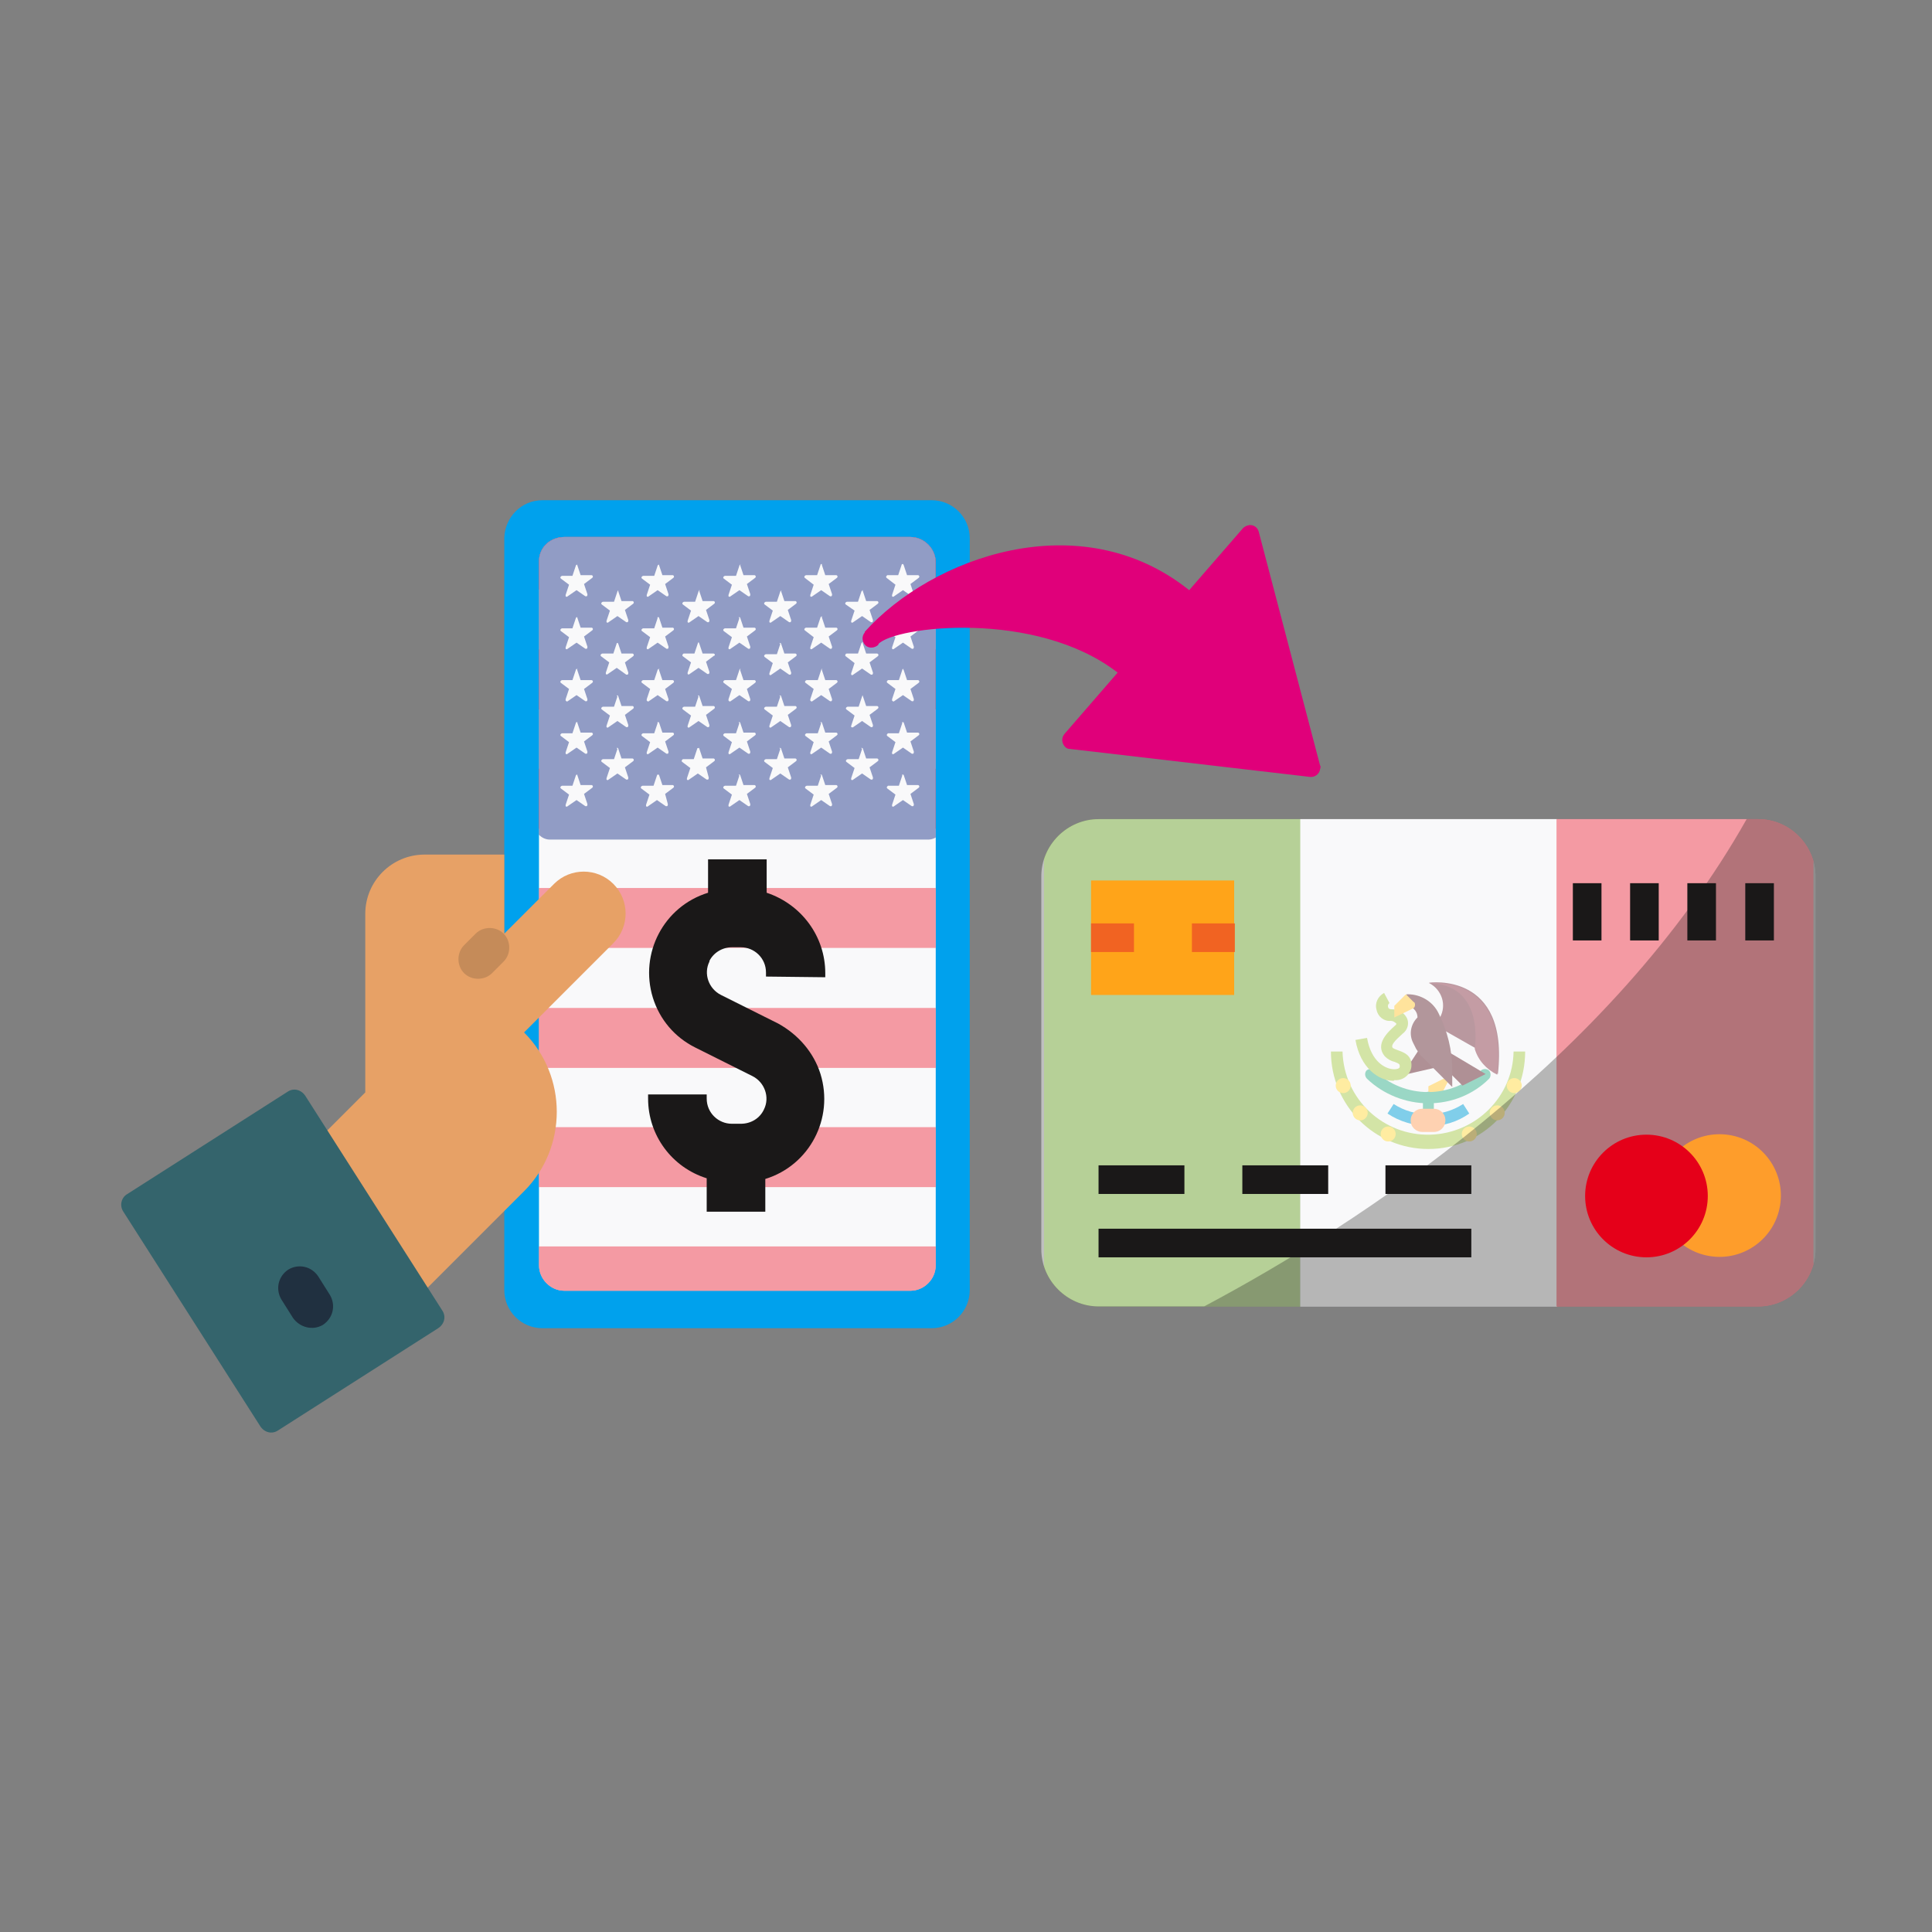 <?xml version="1.0" encoding="utf-8"?>
<!-- Generator: Adobe Illustrator 26.0.1, SVG Export Plug-In . SVG Version: 6.00 Build 0)  -->
<svg version="1.1" id="a5c78296-f179-4658-82df-2a9a248fddbb"
	 xmlns="http://www.w3.org/2000/svg" xmlns:xlink="http://www.w3.org/1999/xlink" x="0px" y="0px" viewBox="0 0 283.5 283.5"
	 style="enable-background:new 0 0 283.5 283.5;" xml:space="preserve">
<rect x="0" y="0" width="283.5" height="283.5" fill="#808080" stroke="none"/>
<style type="text/css">
	.st0{clip-path:url(#SVGID_00000111870129959217011590000011328586186431516572_);}
	.st1{fill:#6DA12F;}
	.st2{fill:#F2F3F4;}
	.st3{fill:#E93546;}
	.st4{fill:#FFC739;}
	.st5{fill:#35AE8A;}
	.st6{fill:#009CD5;}
	.st7{fill:#5F202A;}
	.st8{fill:#A7C84D;}
	.st9{fill:#73303F;}
	.st10{fill:#642C36;}
	.st11{fill:#FFD942;}
	.st12{fill:#FCA263;}
	.st13{fill:#883949;}
	.st14{opacity:0.5;fill:#FFFFFF;enable-background:new    ;}
	.st15{opacity:0.3;fill:#1A1818;enable-background:new    ;}
	.st16{fill:#FFA419;}
	.st17{fill:#F16322;}
	.st18{fill:#FE9D2B;}
	.st19{fill:#E50019;}
	.st20{fill:#1A1818;}
	.st21{fill:#00A1ED;}
	.st22{clip-path:url(#SVGID_00000033326903299912456150000005558186551933843096_);}
	.st23{fill:#22388B;}
	.st24{fill:#E7A166;}
	.st25{fill:#C58B59;}
	.st26{fill:#34646C;}
	.st27{fill:#203040;}
	.st28{fill:#E0007A;}
</style>
<g>
	<g id="eb06238e-7927-4bc5-89ea-2a993a757ede">
		<g id="f5e63497-a80d-48b5-b1fb-3d355119c08a">
			<g id="b227b798-877a-44da-8740-343734718cad">
				<g>
					<defs>
						<path id="SVGID_1_" d="M161.2,120.2H258c4.6,0,8.4,3.8,8.4,8.4c0,0,0,0,0,0v54.7c0,4.6-3.8,8.4-8.4,8.4c0,0,0,0,0,0h-96.8
							c-4.6,0-8.4-3.8-8.4-8.4v-54.7C152.8,124,156.6,120.2,161.2,120.2z"/>
					</defs>
					<clipPath id="SVGID_00000146457520784540913970000015728594655678024353_">
						<use xlink:href="#SVGID_1_"  style="overflow:visible;"/>
					</clipPath>
					<g style="clip-path:url(#SVGID_00000146457520784540913970000015728594655678024353_);">
						<g id="f09f78a4-4afb-4a72-9932-1105e3315be2">
							<g id="e7fff544-54fc-4849-886b-8b8bba6535a5">
								<path id="a2ed980a-404e-4c1e-8da0-2700497362f9" class="st1" d="M190.8,193h-35.7c-1.1,0-1.9-0.9-1.9-2l0,0v-70.1
									c0-1.1,0.8-2,1.9-2c0,0,0,0,0.1,0h35.7L190.8,193z"/>
								<rect id="f2e24654-4608-448a-a983-53114f12733f" x="190.8" y="118.9" class="st2" width="37.7" height="74"/>
								<path id="a714183e-547c-40d7-8a39-380cd8cf61a7" class="st3" d="M264.1,193h-35.7v-74h35.7c1.1,0,2,0.9,2,2v70
									C266.1,192.1,265.3,193,264.1,193z"/>
								<g id="ee924a50-2108-4e76-af58-5c2099e886dd">
									<path id="accecc41-406b-448f-9a53-5ed51fffc58e" class="st4" d="M213,157.7l-3.4,1.7v1.6h1.7L213,157.7z"/>
									<g id="b15d5e6e-665f-43bc-a8ce-69b0bed2fd49">
										<path id="af68ea48-7c51-4ab3-b8e9-1bcbeff3bc20" class="st5" d="M209.6,165.2c-0.5,0-0.8-0.4-0.8-0.8v-3.4
											c0-0.5,0.4-0.8,0.8-0.8c0.5,0,0.8,0.4,0.8,0.8v3.4C210.5,164.9,210.1,165.2,209.6,165.2
											C209.6,165.3,209.6,165.3,209.6,165.2z"/>
										<path id="f4bad4d1-84c0-47e9-b48f-ce20aa9c1bd6" class="st5" d="M209.6,161.9c-3.3,0-6.6-1.3-9-3.6
											c-0.3-0.3-0.4-0.8-0.1-1.2l0,0c0.3-0.3,0.9-0.3,1.2,0c0,0,0,0,0,0c4.4,4.2,11.3,4.2,15.6,0c0.3-0.3,0.9-0.3,1.2,0
											c0,0,0,0,0,0l0,0c0.3,0.3,0.3,0.9,0,1.2l0,0C216.2,160.6,213,161.9,209.6,161.9z"/>
									</g>
									<path id="f954e73d-087f-4f69-8276-0713f6372f2a" class="st6" d="M209.6,165.2c-2.1,0-4.2-0.6-6-1.8l0.9-1.4
										c3.1,2,7.1,2,10.2,0l0.9,1.4C213.9,164.6,211.8,165.3,209.6,165.2z"/>
									<path id="be1df2e2-54e1-4abf-b52d-2e3e4dee4903" class="st7" d="M208.3,153.9l-1.9,2.9l-0.3,0.9l4.8-1.1L208.3,153.9z"/>
									<path id="e85e755a-fcbc-4407-bc10-31aca7d91f83" class="st8" d="M204.5,158.6c-2.2,0-4.9-1.9-5.6-6l1.7-0.3
										c0.6,3.5,2.7,4.6,4,4.6c0.4,0,0.8-0.1,0.8-0.4s0-0.4-0.8-0.7c-0.5-0.1-1-0.4-1.4-0.8c-1.5-1.8,0.5-3.6,1.5-4.5
										c0.2-0.1,0.2-0.3,0.2-0.3c-0.2-0.2-0.5-0.4-0.8-0.4c-1,0.1-1.9-0.6-2.1-1.6c-0.3-1,0.2-2,1.1-2.5l0.8,1.5
										c-0.2,0.1-0.3,0.4-0.2,0.6c0,0.1,0.1,0.3,0.5,0.3c1,0,1.9,0.5,2.3,1.4c0.3,0.8,0,1.7-0.7,2.2c-1.1,1-1.8,1.7-1.4,2.1
										c0.2,0.1,0.4,0.2,0.7,0.3c0.8,0.3,2.2,0.7,2,2.5c-0.2,1.2-1.3,2-2.5,1.9L204.5,158.6z"/>
									<path id="b712c53a-ff1f-4af4-8801-bdb81bb9045d" class="st9" d="M211.3,149.3c1-1.8,0.3-4-1.5-5c0,0,0,0,0,0l-0.1-0.1
										c0,0,11.8-1.7,10.1,13.4l0,0c-1.3-1-2.5-2.3-3.3-3.8l-5.1-2.9L211.3,149.3L211.3,149.3z"/>
									<path id="af4ecaf9-4f83-4da9-88fd-f5a2c570eab9" class="st7" d="M209.6,152.6l8.4,5l-3.4,1.7l-5-5L209.6,152.6z"/>
									<path id="bcaf388a-508a-41cf-b331-263d88b3b55f" class="st10" d="M206.3,147.6L206.3,147.6c0.9,0,1.7,0.7,1.7,1.7l0,0
										c-1,1-1.3,2.5-0.6,3.8l0.4,0.8c0.2,0.3,0.4,0.6,0.6,0.9l4.7,4.7V157c0-2.9-0.7-5.7-2-8.3l0,0c-0.8-1.7-2.6-2.8-4.5-2.8
										h-0.2L206.3,147.6L206.3,147.6L206.3,147.6z"/>
									<path id="b764e24c-c20d-4859-aa73-94cc9783d8a2" class="st4" d="M206.3,145.9l-1.7,1.7v1.7l2.7-1.3
										c0.3-0.1,0.4-0.5,0.3-0.8c0,0,0,0,0,0c0-0.1-0.1-0.1-0.2-0.2L206.3,145.9z"/>
									<path id="b0da011b-52bf-492c-9601-df5c9561be98" class="st8" d="M209.6,168.6c-7.9,0-14.3-6.4-14.3-14.3h1.7
										c0.2,7,6,12.4,12.9,12.2c6.7-0.2,12.1-5.6,12.2-12.2h1.7C223.8,162.2,217.5,168.6,209.6,168.6z"/>
									<g id="efa90619-c4ed-4523-a737-8ac9f5c26cdb">
										<circle id="a21fd3da-aff3-439d-87d3-2b697298c2be" class="st11" cx="197.1" cy="159.3" r="1.1"/>
										<circle id="fbdc3cd7-2862-498c-b524-0acef6eb4cf8" class="st11" cx="199.6" cy="163.3" r="1.1"/>
										<circle id="e6b68ec0-bd33-4028-8255-4cc6c0c75642" class="st11" cx="203.7" cy="166.4" r="1.1"/>
										<circle id="e8dc1cf5-4da7-4643-b5e2-69f3cd41959f" class="st11" cx="222.2" cy="159.3" r="1.1"/>
										<circle id="a580861f-f255-44cf-880d-80aec13fbe72" class="st11" cx="219.7" cy="163.3" r="1.1"/>
										<circle id="e9fa89e2-f950-481b-8f57-df5760e06dce" class="st11" cx="215.6" cy="166.4" r="1.1"/>
									</g>
									<path id="e306a8a9-16cc-4b8e-94fb-492eb70d81ba" class="st12" d="M210.4,166.1h-1.7c-0.9,0-1.7-0.7-1.7-1.7l0,0
										c0-0.9,0.7-1.7,1.7-1.7h1.7c0.9,0,1.7,0.7,1.7,1.7l0,0C212.1,165.3,211.4,166.1,210.4,166.1z"/>
									<path id="be925364-9823-401a-843a-a2d44dc10e25" class="st13" d="M216.4,153.9c0.5,1.7,1.7,3,3.3,3.8l0,0
										c1.7-15.1-10.1-13.4-10.1-13.4C218,144.3,216.4,153.9,216.4,153.9z"/>
								</g>
							</g>
							<path id="b1e1889c-7652-423e-867f-cc9d58584641" class="st14" d="M163.2,118h92.1c7.1,0,12.9,5.8,12.9,12.9v51.4
								c0,7.1-5.8,12.9-12.9,12.9h-92.1c-7.1,0-12.9-5.8-12.9-12.9v-51.4C150.3,123.8,156.1,118,163.2,118z"/>
						</g>
					</g>
				</g>
			</g>
			<path id="bc69878a-578e-40e6-b64a-b76c096ac9de" class="st15" d="M258,120.2h-1.7c-19.9,35.3-57,59.5-79.6,71.5H258
				c4.6,0,8.4-3.8,8.4-8.4l0,0v-54.7C266.4,124,262.6,120.2,258,120.2z"/>
			<rect id="e5883465-62a8-4d0d-9673-a3ed110d952a" x="160.1" y="129.2" class="st16" width="21" height="16.8"/>
			<g id="f21b8fec-a3bb-45ca-a557-2c2c7bad186d">
				<rect id="a071bb87-a620-4f04-aa3c-ff93da345213" x="160.1" y="135.5" class="st17" width="6.3" height="4.2"/>
				<rect id="f9325f10-61c7-439a-a71e-5ec2eff1a205" x="174.9" y="135.5" class="st17" width="6.3" height="4.2"/>
			</g>
			
				<ellipse id="e0f23a6d-6c70-4b02-bd41-9fbfb52ef467" transform="matrix(0.16 -0.987 0.987 0.16 38.722 396.473)" class="st18" cx="252.4" cy="175.5" rx="9" ry="9"/>
			<circle id="e1f9f806-22d6-4627-80e1-4cf8774d9e42" class="st19" cx="241.6" cy="175.5" r="9"/>
			<g id="fc3a1e94-2b7d-42ae-b797-e4d180780322">
				<rect id="a897b07d-bdad-4c72-8d7c-c1e44d59607f" x="161.2" y="171" class="st20" width="12.6" height="4.2"/>
				<rect id="ee00ddad-1740-4ab9-b35d-eb4a9e23a2b2" x="182.3" y="171" class="st20" width="12.6" height="4.2"/>
				<rect id="a32bea27-1b4e-4260-ab77-2d40b95e8bca" x="203.3" y="171" class="st20" width="12.6" height="4.2"/>
				<rect id="fdfead7a-f6b2-4480-8f58-c23993d5cf5b" x="161.2" y="180.3" class="st20" width="54.7" height="4.2"/>
				<rect id="eebc528a-3c98-4e95-8724-7f21cbd23beb" x="230.8" y="129.6" class="st20" width="4.2" height="8.4"/>
				<rect id="b8329f0b-07c2-4299-b3a9-edd836b13afb" x="239.2" y="129.6" class="st20" width="4.2" height="8.4"/>
				<rect id="f1d1d2fe-8ab7-4aa2-9907-69bec9488c20" x="247.6" y="129.6" class="st20" width="4.2" height="8.4"/>
				<rect id="bafbc51c-c321-4882-ae42-999eb019d489" x="256.1" y="129.6" class="st20" width="4.2" height="8.4"/>
			</g>
		</g>
	</g>
	<path id="aa0019ae-1497-4f87-a32a-9314fe87969b" class="st21" d="M79.6,73.4h57.1c3.1,0,5.6,2.5,5.6,5.6v110.3
		c0,3.1-2.5,5.6-5.6,5.6H79.6c-3.1,0-5.6-2.5-5.6-5.6V78.9C74.1,75.9,76.5,73.4,79.6,73.4z"/>
	<g id="a7bc40d8-a4ac-4576-82c3-b70fcc83bf1a">
		<g>
			<defs>
				<path id="SVGID_00000178181769761207770550000016984469993675450812_" d="M82.8,78.8h50.8c2,0,3.7,1.7,3.7,3.7v103.2
					c0,2-1.7,3.7-3.7,3.7H82.8c-2,0-3.7-1.7-3.7-3.7V82.5C79,80.4,80.7,78.8,82.8,78.8z"/>
			</defs>
			<clipPath id="SVGID_00000134244761583080934420000017933828853441313209_">
				<use xlink:href="#SVGID_00000178181769761207770550000016984469993675450812_"  style="overflow:visible;"/>
			</clipPath>
			<g style="clip-path:url(#SVGID_00000134244761583080934420000017933828853441313209_);">
				<g id="a0046958-80ac-475f-bcbf-611850a3c169">
					<g id="ad8df7df-3c8f-4cf8-9015-be752f882fa5">
						<path id="eceac130-bfca-42aa-9c8f-202a1aecfc37" class="st2" d="M249.3,191.7H81.5c-1.7,0-3-1.3-3-3l0,0V80.8c0-1.7,1.3-3,3-3
							h167.8c1.7,0,3,1.3,3,3l0,0v107.9C252.3,190.3,251,191.7,249.3,191.7L249.3,191.7z"/>
						<g id="f78110b9-519a-4cb6-902b-1ee08ab5b9d2">
							<path id="bbe4c08b-777c-47b2-8ac4-578025a40c66" class="st3" d="M252.3,86.5H78.5v-5.8c0-1.7,1.3-3,3-3h167.8
								c1.7,0,3,1.3,3,3l0,0L252.3,86.5L252.3,86.5z"/>
							<rect id="fca15ae9-6c56-458f-bebf-62eb1cd98a21" x="78.5" y="112.8" class="st3" width="173.8" height="8.8"/>
							<rect id="b10cff09-b3c9-4965-9d02-db83a0e60cc8" x="78.5" y="95.3" class="st3" width="173.8" height="8.8"/>
							<path id="eaa18150-7556-4178-989b-26e8d336b3c0" class="st3" d="M252.3,139.1H81.5c-1.7,0-3-1.3-3-3l0,0v-5.8h173.8V139.1z"
								/>
							<rect id="a9b49ce9-3ab0-4ad8-a521-97f00caac8b1" x="78.5" y="165.4" class="st3" width="173.8" height="8.8"/>
							<path id="a83e9e9d-06dc-4349-a300-3bff75086300" class="st3" d="M249.3,191.7H81.5c-1.7,0-3-1.3-3-3l0,0v-5.8h173.8v5.8
								C252.3,190.3,251,191.7,249.3,191.7z"/>
							<rect id="fc9523b7-1dca-4d46-b18e-44bbee239ece" x="78.5" y="147.9" class="st3" width="173.8" height="8.8"/>
						</g>
						<g id="a7c73c28-2665-4768-b4c4-400f945dc4c4">
							<path id="f851b296-8a71-49fe-9f2f-6ea5b3ebc988" class="st23" d="M136.2,77.8H80.7c-1.2,0-2.2,1-2.2,2.2l0,0l0,0v41
								c0,1.2,1,2.2,2.2,2.2c0,0,0,0,0,0h55.5c1.2,0,2.2-1,2.2-2.2l0,0V80C138.4,78.8,137.4,77.8,136.2,77.8z"/>
							<g id="e14b2527-4640-4c8c-940f-f9d4f2ce62e7">
								<path id="a548b9be-1beb-4555-9551-ae63dff07e29" class="st2" d="M84.7,82.9l0.5,1.5h1.6c0.1,0,0.2,0.1,0.2,0.2
									c0,0.1,0,0.1-0.1,0.2l-1.2,0.9l0.5,1.5c0,0.1,0,0.2-0.1,0.3c-0.1,0-0.1,0-0.2,0l-1.3-0.9l-1.3,0.9c-0.1,0.1-0.2,0.1-0.3,0
									c0,0,0,0,0,0c0-0.1,0-0.1,0-0.2l0.5-1.5l-1.2-0.9c-0.1-0.1-0.1-0.2,0-0.3c0,0,0.1-0.1,0.2-0.1h1.5l0.5-1.5
									c0-0.1,0.2-0.2,0.3-0.1C84.6,82.8,84.7,82.8,84.7,82.9z"/>
								<path id="e1ddde97-cb6f-48f2-8dfc-516380a7346f" class="st2" d="M84.7,90.6l0.5,1.5h1.6c0.1,0,0.2,0.1,0.2,0.2
									c0,0.1,0,0.1-0.1,0.2l-1.2,0.9l0.5,1.5c0,0.1,0,0.2-0.1,0.3c-0.1,0-0.1,0-0.2,0l-1.3-0.9l-1.3,0.9c-0.1,0.1-0.2,0.1-0.3,0
									c0-0.1,0-0.1,0-0.2l0.5-1.5l-1.2-0.9c-0.1-0.1-0.1-0.2,0-0.3c0,0,0.1-0.1,0.2-0.1h1.5l0.5-1.5c0-0.1,0.2-0.2,0.3-0.1
									C84.6,90.5,84.7,90.5,84.7,90.6z"/>
								<path id="f202ff84-2c65-4ae1-869a-504f284064b0" class="st2" d="M84.7,98.3l0.5,1.5h1.6c0.1,0,0.2,0.1,0.2,0.2c0,0,0,0,0,0
									c0,0.1,0,0.1-0.1,0.2l-1.2,0.9l0.5,1.5c0,0.1,0,0.2-0.1,0.3c-0.1,0-0.1,0-0.2,0l-1.3-0.9l-1.3,0.9c-0.1,0.1-0.2,0-0.3-0.1
									c0-0.1,0-0.1,0-0.2l0.5-1.5l-1.2-0.9c-0.1-0.1-0.1-0.2,0-0.3c0,0,0.1-0.1,0.2-0.1h1.5l0.5-1.5c0-0.1,0.1-0.2,0.3-0.1
									c0,0,0,0,0,0C84.6,98.2,84.7,98.2,84.7,98.3z"/>
								<path id="ac4c2fe3-3eec-4615-8182-d4ba52c3c1e2" class="st2" d="M84.7,106l0.5,1.5h1.6c0.1,0,0.2,0.1,0.2,0.2c0,0,0,0,0,0
									c0,0.1,0,0.1-0.1,0.2l-1.2,0.9l0.5,1.5c0,0.1,0,0.2-0.1,0.3c-0.1,0-0.1,0-0.2,0l-1.3-0.9l-1.3,0.9c-0.1,0.1-0.2,0.1-0.3,0
									c0-0.1,0-0.1,0-0.2l0.5-1.5l-1.2-0.9c-0.1-0.1-0.1-0.2,0-0.3c0,0,0.1-0.1,0.2-0.1h1.5l0.5-1.5c0-0.1,0.1-0.2,0.3-0.1
									c0,0,0,0,0,0C84.6,106,84.7,106,84.7,106z"/>
								<path id="b9a5c0f2-9358-4a8f-a763-74317487e44d" class="st2" d="M84.7,113.7l0.5,1.5h1.6c0.1,0,0.2,0.1,0.2,0.2
									c0,0.1,0,0.1-0.1,0.2l-1.2,0.9l0.5,1.5c0,0.1,0,0.2-0.1,0.3c-0.1,0-0.1,0-0.2,0l-1.3-0.9l-1.3,0.9c-0.1,0.1-0.2,0.1-0.3,0
									c0,0,0,0,0,0c0-0.1,0-0.1,0-0.2l0.5-1.5l-1.2-0.9c-0.1-0.1-0.1-0.2,0-0.3c0,0,0.1-0.1,0.2-0.1h1.5l0.5-1.5
									c0-0.1,0.2-0.2,0.3-0.1C84.6,113.6,84.7,113.7,84.7,113.7z"/>
								<path id="b5dce4ae-f14c-46fd-a961-b10699a1fa06" class="st2" d="M90.7,86.7l0.5,1.5h1.6c0.1,0,0.2,0.1,0.2,0.2
									c0,0.1,0,0.1-0.1,0.2l-1.2,0.9l0.5,1.5c0,0.1,0,0.2-0.1,0.3c-0.1,0-0.1,0-0.2,0l-1.3-0.9l-1.3,0.9c-0.1,0.1-0.2,0.1-0.3,0
									c0,0,0,0,0,0c0-0.1,0-0.1,0-0.2l0.5-1.5l-1.2-0.9c-0.1-0.1-0.1-0.2,0-0.3c0,0,0.1-0.1,0.2-0.1h1.6l0.5-1.5
									c0-0.1,0.1-0.2,0.3-0.1C90.6,86.6,90.7,86.6,90.7,86.7z"/>
								<path id="b05ddbc2-79f8-4e51-9c51-59ae832b0c8d" class="st2" d="M90.7,94.4l0.5,1.5h1.6c0.1,0,0.2,0.1,0.2,0.2
									c0,0.1,0,0.1-0.1,0.2l-1.2,0.9l0.5,1.5c0,0.1,0,0.2-0.1,0.3c-0.1,0-0.1,0-0.2,0L90.5,98l-1.3,0.9c-0.1,0.1-0.2,0.1-0.3,0
									c0-0.1,0-0.1,0-0.2l0.5-1.5l-1.2-0.9c-0.1-0.1-0.1-0.2,0-0.3c0,0,0.1-0.1,0.2-0.1h1.6l0.5-1.5
									C90.4,94.4,90.5,94.3,90.7,94.4C90.6,94.3,90.6,94.3,90.7,94.4C90.6,94.3,90.7,94.3,90.7,94.4z"/>
								<path id="eef785e0-db47-4db9-9504-aca4498e2926" class="st2" d="M90.7,102.1l0.5,1.5h1.6c0.1,0,0.2,0.1,0.2,0.2c0,0,0,0,0,0
									c0,0.1,0,0.1-0.1,0.2l-1.2,0.9l0.5,1.5c0,0.1,0,0.2-0.1,0.3c-0.1,0-0.1,0-0.2,0l-1.3-0.9l-1.3,0.9c-0.1,0.1-0.2,0.1-0.3,0
									c0-0.1,0-0.1,0-0.2l0.5-1.5l-1.2-0.9c-0.1-0.1-0.1-0.2,0-0.3c0,0,0.1-0.1,0.2-0.1h1.6l0.5-1.5C90.4,102,90.5,102,90.7,102.1
									C90.6,102,90.6,102,90.7,102.1C90.6,102,90.7,102,90.7,102.1z"/>
								<path id="b172c7ff-96b0-4f40-bdeb-e779ead7e86b" class="st2" d="M90.7,109.8l0.5,1.5h1.6c0.1,0,0.2,0.1,0.2,0.2c0,0,0,0,0,0
									c0,0.1,0,0.1-0.1,0.2l-1.2,0.9l0.5,1.5c0,0.1,0,0.2-0.1,0.3c0,0,0,0,0,0c-0.1,0-0.1,0-0.2,0l-1.3-0.9l-1.3,0.9
									c-0.1,0.1-0.2,0.1-0.3,0c0,0,0,0,0,0c0-0.1,0-0.1,0-0.2l0.5-1.5l-1.2-0.9c-0.1-0.1-0.1-0.2,0-0.3c0,0,0.1-0.1,0.2-0.1h1.6
									l0.5-1.5C90.4,109.7,90.5,109.7,90.7,109.8C90.6,109.7,90.7,109.7,90.7,109.8z"/>
								<path id="ab05fd99-bd60-4f9a-94cf-f74637b04141" class="st2" d="M96.7,82.9l0.5,1.5h1.5c0.1,0,0.2,0.1,0.2,0.2c0,0,0,0,0,0
									c0,0.1,0,0.1-0.1,0.2l-1.2,0.9l0.5,1.5c0,0.1,0,0.2-0.1,0.3c-0.1,0-0.1,0-0.2,0l-1.3-0.9l-1.3,0.9c-0.1,0.1-0.2,0.1-0.3,0
									c0,0,0,0,0,0c0-0.1,0-0.1,0-0.2l0.5-1.5l-1.2-0.9c-0.1-0.1-0.1-0.2,0-0.3c0,0,0,0,0,0c0,0,0.1-0.1,0.2-0.1h1.6l0.5-1.5
									c0-0.1,0.2-0.2,0.3-0.1C96.6,82.8,96.7,82.8,96.7,82.9L96.7,82.9z"/>
								<path id="b7aceae1-4e26-4819-88de-a99630f58ce4" class="st2" d="M96.7,90.6l0.5,1.5h1.5c0.1,0,0.2,0.1,0.2,0.2c0,0,0,0,0,0
									c0,0.1,0,0.1-0.1,0.2l-1.2,0.9l0.5,1.5c0,0.1,0,0.2-0.1,0.3c-0.1,0-0.1,0-0.2,0l-1.3-0.9l-1.3,0.9c-0.1,0.1-0.2,0.1-0.3,0
									c0-0.1,0-0.1,0-0.2l0.5-1.5l-1.2-0.9c-0.1-0.1-0.1-0.2,0-0.3c0,0,0,0,0,0c0,0,0.1-0.1,0.2-0.1h1.6l0.5-1.5
									C96.4,90.6,96.5,90.5,96.7,90.6C96.6,90.5,96.6,90.6,96.7,90.6z"/>
								<path id="e91a006f-b75a-40ab-b10b-68776e0c3842" class="st2" d="M96.7,98.3l0.5,1.5h1.5c0.1,0,0.2,0.1,0.2,0.2c0,0,0,0,0,0
									c0,0.1,0,0.1-0.1,0.2l-1.2,0.9l0.5,1.5c0,0.1,0,0.2-0.1,0.3c-0.1,0-0.1,0-0.2,0l-1.3-0.9l-1.3,0.9c-0.1,0.1-0.2,0-0.3-0.1
									c0-0.1,0-0.1,0-0.2l0.5-1.5l-1.2-0.9c-0.1-0.1-0.1-0.2,0-0.3c0,0,0,0,0,0c0,0,0.1-0.1,0.2-0.1h1.6l0.5-1.5
									c0-0.1,0.2-0.2,0.3-0.1C96.6,98.2,96.7,98.2,96.7,98.3L96.7,98.3z"/>
								<path id="b9601883-09fe-4da3-8eed-d0b107a38f75" class="st2" d="M96.7,106l0.5,1.5h1.5c0.1,0,0.2,0.1,0.2,0.2c0,0,0,0,0,0
									c0,0.1,0,0.1-0.1,0.2l-1.2,0.9l0.5,1.5c0,0.1,0,0.2-0.1,0.3c-0.1,0-0.1,0-0.2,0l-1.3-0.9l-1.3,0.9c-0.1,0.1-0.2,0.1-0.3,0
									c0-0.1,0-0.1,0-0.2l0.5-1.5l-1.2-0.9c-0.1-0.1-0.1-0.2,0-0.3c0,0,0,0,0,0c0,0,0.1-0.1,0.2-0.1h1.6l0.5-1.5
									C96.4,106,96.5,105.9,96.7,106C96.6,106,96.7,106,96.7,106L96.7,106z"/>
								<path id="a1b67ffe-d832-4738-a456-b9a9d2a03194" class="st2" d="M96.7,113.7l0.5,1.5h1.5c0.1,0,0.2,0.1,0.2,0.2c0,0,0,0,0,0
									c0,0.1,0,0.1-0.1,0.2l-1.2,0.9L98,118c0,0.1,0,0.2-0.1,0.3c-0.1,0-0.1,0-0.2,0l-1.3-0.9l-1.3,0.9c-0.1,0.1-0.2,0.1-0.3,0
									c0,0,0,0,0,0c0-0.1,0-0.1,0-0.2l0.5-1.5l-1.2-0.9c-0.1-0.1-0.1-0.2,0-0.3c0,0,0,0,0,0c0,0,0.1-0.1,0.2-0.1h1.6l0.5-1.5
									C96.4,113.7,96.5,113.6,96.7,113.7C96.6,113.7,96.7,113.7,96.7,113.7L96.7,113.7z"/>
								<path id="feff616f-4294-4656-9313-dd1c1d7a7a2c" class="st2" d="M102.6,86.7l0.5,1.5h1.6c0.1,0,0.2,0.1,0.2,0.2
									c0,0.1,0,0.1-0.1,0.2l-1.2,0.9l0.5,1.5c0,0.1,0,0.2-0.1,0.3c-0.1,0-0.1,0-0.2,0l-1.3-0.9l-1.3,0.9c-0.1,0.1-0.2,0.1-0.3,0
									c0,0,0,0,0,0c0-0.1,0-0.1,0-0.2l0.5-1.5l-1.2-0.9c-0.1-0.1-0.1-0.2,0-0.3c0,0,0.1-0.1,0.2-0.1h1.6l0.5-1.5
									c0-0.1,0.1-0.2,0.2-0.1C102.6,86.5,102.6,86.5,102.6,86.7C102.6,86.6,102.6,86.6,102.6,86.7z"/>
								<path id="b8dd800f-aae4-4463-a147-473b7116442e" class="st2" d="M102.6,94.4l0.5,1.5h1.6c0.1,0,0.2,0.1,0.2,0.2
									c0,0.1,0,0.1-0.1,0.1l-1.2,0.9l0.5,1.5c0,0.1,0,0.2-0.1,0.3c-0.1,0-0.1,0-0.2,0l-1.3-0.9l-1.3,0.9c-0.1,0.1-0.2,0.1-0.3,0
									c0-0.1,0-0.1,0-0.2l0.5-1.5l-1.2-0.9c-0.1-0.1-0.1-0.2,0-0.3c0,0,0.1-0.1,0.1-0.1h1.6l0.5-1.5c0-0.1,0.1-0.2,0.2-0.1
									C102.5,94.3,102.5,94.3,102.6,94.4C102.6,94.3,102.6,94.3,102.6,94.4z"/>
								<path id="ae37579c-9048-4222-bac2-953b851d4d40" class="st2" d="M102.6,102.1l0.5,1.5h1.6c0.1,0,0.2,0.1,0.2,0.2
									c0,0,0,0,0,0c0,0.1,0,0.1-0.1,0.2l-1.2,0.9l0.5,1.5c0,0.1,0,0.2-0.1,0.3c-0.1,0-0.1,0-0.2,0l-1.3-0.9l-1.3,0.9
									c-0.1,0.1-0.2,0.1-0.3,0c0-0.1,0-0.1,0-0.2l0.5-1.5l-1.2-0.9c-0.1-0.1-0.1-0.2,0-0.3c0,0,0.1-0.1,0.2-0.1h1.6l0.5-1.5
									C102.3,102,102.5,102,102.6,102.1C102.6,102,102.6,102,102.6,102.1z"/>
								<path id="a4383fe2-b948-4fd8-a363-b1b925a148c5" class="st2" d="M102.6,109.8l0.5,1.5h1.6c0.1,0,0.2,0.1,0.2,0.2
									c0,0,0,0,0,0c0,0.1,0,0.1-0.1,0.2l-1.2,0.9l0.4,1.5c0,0.1,0,0.2-0.1,0.3c-0.1,0-0.1,0-0.2,0l-1.3-0.9l-1.3,0.9
									c-0.1,0.1-0.2,0.1-0.3,0c0,0,0,0,0,0c0-0.1,0-0.1,0-0.2l0.5-1.5l-1.2-0.9c-0.1-0.1-0.1-0.2,0-0.3c0,0,0.1-0.1,0.1-0.1h1.6
									l0.5-1.5c0-0.1,0.1-0.2,0.2-0.1c0,0,0,0,0,0C102.6,109.7,102.6,109.7,102.6,109.8z"/>
								<path id="a1f8b95e-c62e-4724-a9e5-d70972c3755d" class="st2" d="M108.6,82.9l0.5,1.5h1.6c0.1,0,0.2,0.1,0.2,0.2
									c0,0.1,0,0.1-0.1,0.2l-1.2,0.9l0.5,1.5c0,0.1,0,0.2-0.1,0.3c-0.1,0-0.1,0-0.2,0l-1.3-0.9l-1.3,0.9c-0.1,0.1-0.2,0.1-0.3,0
									c0,0,0,0,0,0c0-0.1,0-0.1,0-0.2l0.5-1.5l-1.2-0.9c-0.1-0.1-0.1-0.2,0-0.3c0,0,0.1-0.1,0.2-0.1h1.6l0.5-1.5
									c0-0.1,0.1-0.2,0.3-0.1C108.6,82.8,108.6,82.8,108.6,82.9z"/>
								<path id="bfc30dc4-b85f-42ae-9d6f-ef4ef143bca4" class="st2" d="M108.6,90.6l0.5,1.5h1.6c0.1,0,0.2,0.1,0.2,0.2
									c0,0.1,0,0.1-0.1,0.2l-1.2,0.9l0.5,1.5c0,0.1,0,0.2-0.1,0.3c-0.1,0-0.1,0-0.2,0l-1.3-0.9l-1.3,0.9c-0.1,0.1-0.2,0.1-0.3,0
									c0-0.1,0-0.1,0-0.2l0.5-1.5l-1.2-0.9c-0.1-0.1-0.1-0.2,0-0.3c0,0,0.1-0.1,0.2-0.1h1.6l0.5-1.5
									C108.3,90.6,108.4,90.5,108.6,90.6C108.5,90.5,108.5,90.5,108.6,90.6C108.6,90.5,108.6,90.6,108.6,90.6z"/>
								<path id="b5e0f17d-1ee1-4f23-8d34-30025fc1454c" class="st2" d="M108.6,98.3l0.5,1.5h1.6c0.1,0,0.2,0.1,0.2,0.2c0,0,0,0,0,0
									c0,0.1,0,0.1-0.1,0.2l-1.2,0.9l0.5,1.5c0,0.1,0,0.2-0.1,0.3c-0.1,0-0.1,0-0.2,0l-1.3-0.9l-1.3,0.9c-0.1,0.1-0.2,0-0.3-0.1
									c0-0.1,0-0.1,0-0.2l0.5-1.5l-1.2-0.9c-0.1-0.1-0.1-0.2,0-0.3c0,0,0.1-0.1,0.2-0.1h1.6l0.5-1.5c0-0.1,0.1-0.2,0.2-0.1
									c0,0,0,0,0,0C108.6,98.2,108.6,98.2,108.6,98.3z"/>
								<path id="b2247cf3-4e36-4239-afc8-ec121052f070" class="st2" d="M108.6,106l0.5,1.5h1.6c0.1,0,0.2,0.1,0.2,0.2c0,0,0,0,0,0
									c0,0.1,0,0.1-0.1,0.2l-1.2,0.9l0.5,1.5c0,0.1,0,0.2-0.1,0.3c-0.1,0-0.1,0-0.2,0l-1.3-0.9l-1.3,0.9c-0.1,0.1-0.2,0.1-0.3,0
									c0-0.1,0-0.1,0-0.2l0.5-1.5l-1.2-0.9c-0.1-0.1-0.1-0.2,0-0.3c0,0,0.1-0.1,0.2-0.1h1.6l0.5-1.5
									C108.3,106,108.4,105.9,108.6,106C108.6,106,108.6,106,108.6,106z"/>
								<path id="e8fb7a56-6cbc-4ada-8067-c722270c3679" class="st2" d="M108.6,113.7l0.5,1.5h1.6c0.1,0,0.2,0.1,0.2,0.2
									c0,0.1,0,0.1-0.1,0.2l-1.2,0.9l0.5,1.5c0,0.1,0,0.2-0.1,0.3c-0.1,0-0.1,0-0.2,0l-1.3-0.9l-1.3,0.9c-0.1,0.1-0.2,0.1-0.3,0
									c0,0,0,0,0,0c0-0.1,0-0.1,0-0.2l0.5-1.5l-1.2-0.9c-0.1-0.1-0.1-0.2,0-0.3c0,0,0.1-0.1,0.2-0.1h1.6l0.5-1.5
									C108.3,113.7,108.4,113.6,108.6,113.7C108.6,113.7,108.6,113.7,108.6,113.7z"/>
								<path id="a8ba6d27-1567-4072-a94c-160ce669a035" class="st2" d="M114.6,86.7l0.5,1.5h1.6c0.1,0,0.2,0.1,0.2,0.2c0,0,0,0,0,0
									c0,0.1,0,0.1-0.1,0.2l-1.2,0.9l0.5,1.5c0,0.1,0,0.2-0.1,0.3c-0.1,0-0.1,0-0.2,0l-1.3-0.9l-1.3,0.9c-0.1,0.1-0.2,0.1-0.3,0
									c0,0,0,0,0,0c0-0.1,0-0.1,0-0.2l0.5-1.5l-1.2-0.9c-0.1-0.1-0.1-0.2,0-0.3c0,0,0.1-0.1,0.2-0.1h1.6l0.5-1.5
									c0-0.1,0.2-0.2,0.3-0.1C114.6,86.6,114.6,86.6,114.6,86.7L114.6,86.7z"/>
								<path id="a90f1734-5ad4-466f-8e07-c85dbf450b78" class="st2" d="M114.6,94.4l0.5,1.5h1.6c0.1,0,0.2,0.1,0.2,0.2
									c0,0.1,0,0.1-0.1,0.2l-1.2,0.9l0.5,1.5c0,0.1,0,0.2-0.1,0.3c-0.1,0-0.1,0-0.2,0l-1.3-0.9l-1.3,0.9c-0.1,0.1-0.2,0.1-0.3,0
									c0-0.1,0-0.1,0-0.2l0.5-1.5l-1.2-0.9c-0.1-0.1-0.1-0.2,0-0.3c0,0,0.1-0.1,0.2-0.1h1.6l0.5-1.5
									C114.3,94.3,114.4,94.3,114.6,94.4C114.5,94.3,114.5,94.3,114.6,94.4C114.6,94.3,114.6,94.3,114.6,94.4z"/>
								<path id="b998deaf-76fd-4d60-9a25-5e231af6b3e0" class="st2" d="M114.6,102.1l0.5,1.5h1.6c0.1,0,0.2,0.1,0.2,0.2
									c0,0,0,0,0,0c0,0.1,0,0.1-0.1,0.2l-1.2,0.9l0.5,1.5c0,0.1,0,0.2-0.1,0.3c-0.1,0-0.1,0-0.2,0l-1.3-0.9l-1.3,0.9
									c-0.1,0.1-0.2,0.1-0.3,0c0-0.1,0-0.1,0-0.2l0.5-1.5l-1.2-0.9c-0.1-0.1-0.1-0.2,0-0.3c0,0,0.1-0.1,0.2-0.1h1.6l0.5-1.5
									C114.3,102,114.4,102,114.6,102.1C114.6,102,114.6,102,114.6,102.1z"/>
								<path id="b8a40c45-3456-4865-aca1-d0c1a8a0c7cb" class="st2" d="M114.6,109.8l0.5,1.5h1.6c0.1,0,0.2,0.1,0.2,0.2
									c0,0,0,0,0,0c0,0.1,0,0.1-0.1,0.2l-1.2,0.9l0.5,1.5c0,0.1,0,0.2-0.1,0.3c-0.1,0-0.1,0-0.2,0l-1.3-0.9l-1.3,0.9
									c-0.1,0.1-0.2,0.1-0.3,0c0,0,0,0,0,0c0-0.1,0-0.1,0-0.2l0.5-1.5l-1.2-0.9c-0.1-0.1-0.1-0.2,0-0.3c0,0,0.1-0.1,0.2-0.1h1.6
									l0.5-1.5C114.3,109.7,114.4,109.7,114.6,109.8C114.6,109.7,114.6,109.8,114.6,109.8L114.6,109.8z"/>
								<path id="a0d0b708-5c4a-4a3b-b2e7-1caa8ad369bd" class="st2" d="M120.6,82.9l0.5,1.5h1.6c0.1,0,0.2,0.1,0.2,0.2c0,0,0,0,0,0
									c0,0.1,0,0.1-0.1,0.2l-1.2,0.9l0.5,1.5c0,0.1,0,0.2-0.1,0.3c0,0,0,0,0,0c-0.1,0-0.1,0-0.2,0l-1.3-0.9l-1.3,0.9
									c-0.1,0.1-0.2,0.1-0.3,0c0,0,0,0,0,0c0-0.1,0-0.1,0-0.2l0.5-1.5l-1.3-1c-0.1-0.1-0.1-0.2,0-0.3c0,0,0,0,0,0
									c0,0,0.1-0.1,0.2-0.1h1.6l0.5-1.5c0-0.1,0.1-0.2,0.3-0.1C120.5,82.8,120.6,82.8,120.6,82.9z"/>
								<path id="f7005cda-faac-4320-bd33-4d63e98824cb" class="st2" d="M120.6,90.6l0.5,1.5h1.6c0.1,0,0.2,0.1,0.2,0.2c0,0,0,0,0,0
									c0,0.1,0,0.1-0.1,0.2l-1.2,0.9l0.5,1.5c0,0.1,0,0.2-0.1,0.3c0,0,0,0,0,0c-0.1,0-0.1,0-0.2,0l-1.3-0.9l-1.3,0.9
									c-0.1,0.1-0.2,0.1-0.3,0c0-0.1,0-0.1,0-0.2l0.5-1.5l-1.3-1c-0.1-0.1-0.1-0.2,0-0.3c0,0,0,0,0,0c0,0,0.1-0.1,0.2-0.1h1.6
									l0.5-1.5c0-0.1,0.2-0.2,0.3-0.1C120.5,90.5,120.6,90.5,120.6,90.6L120.6,90.6z"/>
								<path id="a325edc8-57bc-4a64-8ffb-56892b1f1130" class="st2" d="M120.6,98.3l0.5,1.5h1.6c0.1,0,0.2,0.1,0.2,0.2c0,0,0,0,0,0
									c0,0.1,0,0.1-0.1,0.2l-1.2,0.9l0.5,1.5c0,0.1,0,0.2-0.1,0.3c0,0,0,0,0,0c-0.1,0-0.1,0-0.2,0l-1.3-0.9l-1.3,0.9
									c-0.1,0.1-0.2,0-0.3-0.1c0-0.1,0-0.1,0-0.2l0.5-1.5l-1.2-0.9c-0.1-0.1-0.1-0.2,0-0.3c0,0,0,0,0,0c0,0,0.1-0.1,0.2-0.1h1.6
									l0.5-1.5c0-0.1,0.1-0.2,0.2-0.1c0,0,0,0,0,0C120.5,98.2,120.6,98.2,120.6,98.3z"/>
								<path id="bdf4dc84-8c01-4077-a918-21c8bf49415a" class="st2" d="M120.6,106l0.5,1.5h1.6c0.1,0,0.2,0.1,0.2,0.2c0,0,0,0,0,0
									c0,0.1,0,0.1-0.1,0.2l-1.2,0.9l0.5,1.5c0,0.1,0,0.2-0.1,0.3c0,0,0,0,0,0c-0.1,0-0.1,0-0.2,0l-1.3-0.9l-1.3,0.9
									c-0.1,0.1-0.2,0.1-0.3,0c0-0.1,0-0.1,0-0.2l0.5-1.5l-1.2-0.9c-0.1-0.1-0.1-0.2,0-0.3c0,0,0,0,0,0c0,0,0.1-0.1,0.2-0.1h1.6
									l0.5-1.5C120.3,106,120.4,105.9,120.6,106C120.6,106,120.6,106,120.6,106L120.6,106z"/>
								<path id="e8eb3614-dcdd-4303-ab61-2b76cfcb4715" class="st2" d="M120.6,113.7l0.5,1.5h1.6c0.1,0,0.2,0.1,0.2,0.2
									c0,0.1,0,0.1-0.1,0.2l-1.2,0.9l0.5,1.5c0,0.1,0,0.2-0.1,0.3c0,0,0,0,0,0c-0.1,0-0.1,0-0.2,0l-1.3-0.9l-1.3,0.9
									c-0.1,0.1-0.2,0.1-0.3,0c0,0,0,0,0,0c0-0.1,0-0.1,0-0.2l0.5-1.5l-1.2-0.9c-0.1-0.1-0.1-0.2,0-0.3c0,0,0,0,0,0
									c0,0,0.1-0.1,0.2-0.1h1.6l0.5-1.5C120.3,113.7,120.4,113.6,120.6,113.7C120.5,113.7,120.6,113.7,120.6,113.7z"/>
								<path id="ae1344ae-f9d0-4e61-8a0c-1bd3f8f1cc33" class="st2" d="M126.6,86.7l0.5,1.5h1.6c0.1,0,0.2,0.1,0.2,0.2c0,0,0,0,0,0
									c0,0.1,0,0.1-0.1,0.2l-1.2,0.9l0.5,1.5c0,0.1,0,0.2-0.1,0.3c-0.1,0-0.1,0-0.2,0l-1.3-0.9l-1.3,0.9c-0.1,0.1-0.2,0.1-0.3,0
									c0,0,0,0,0,0c0-0.1,0-0.1,0-0.2l0.5-1.5l-1.3-0.9c-0.1-0.1-0.1-0.2,0-0.3c0,0,0,0,0,0c0,0,0.1-0.1,0.2-0.1h1.6l0.5-1.5
									c0-0.1,0.2-0.2,0.3-0.1C126.5,86.5,126.6,86.6,126.6,86.7L126.6,86.7z"/>
								<path id="b9ba97cd-85f1-4ee8-a4ca-a00a43656465" class="st2" d="M126.6,94.4l0.5,1.5h1.6c0.1,0,0.2,0.1,0.2,0.2
									c0,0.1,0,0.1-0.1,0.2l-1.2,0.9l0.5,1.5c0,0.1,0,0.2-0.1,0.3c-0.1,0-0.1,0-0.2,0l-1.3-0.9l-1.3,0.9c-0.1,0.1-0.2,0.1-0.3,0
									c0-0.1,0-0.1,0-0.2l0.5-1.5l-1.3-1c-0.1-0.1-0.1-0.2,0-0.3c0,0,0,0,0,0c0-0.1,0.1-0.1,0.2-0.1h1.6l0.5-1.5
									c0-0.1,0.2-0.2,0.3-0.1C126.5,94.3,126.6,94.3,126.6,94.4z"/>
								<path id="ba7299b9-9cee-4ce9-9b2d-5e046b9114b6" class="st2" d="M126.6,102.1l0.5,1.5h1.6c0.1,0,0.2,0.1,0.2,0.2
									c0,0,0,0,0,0c0,0.1,0,0.1-0.1,0.2l-1.2,0.9l0.5,1.5c0,0.1,0,0.2-0.1,0.3c-0.1,0-0.1,0-0.2,0l-1.3-0.9l-1.3,0.9
									c-0.1,0.1-0.2,0-0.3,0c0-0.1,0-0.1,0-0.2l0.5-1.5l-1.2-0.9c-0.1-0.1-0.1-0.2,0-0.3c0,0,0,0,0,0c0,0,0.1-0.1,0.2-0.1h1.6
									l0.5-1.5c0-0.1,0.1-0.2,0.2-0.1c0,0,0,0,0,0C126.5,102,126.5,102,126.6,102.1z"/>
								<path id="b4f26952-9a69-46f1-80fc-248a9ff93879" class="st2" d="M126.6,109.8l0.5,1.5h1.6c0.1,0,0.2,0.1,0.2,0.2
									c0,0,0,0,0,0c0,0.1,0,0.1-0.1,0.2l-1.2,0.9l0.5,1.5c0,0.1,0,0.2-0.1,0.3c-0.1,0-0.1,0-0.2,0l-1.3-0.9l-1.3,0.9
									c-0.1,0.1-0.2,0.1-0.3,0c0,0,0,0,0,0c0-0.1,0-0.1,0-0.2l0.5-1.5l-1.2-0.9c-0.1-0.1-0.1-0.2,0-0.3c0,0,0,0,0,0
									c0,0,0.1-0.1,0.2-0.1h1.6l0.5-1.5C126.3,109.7,126.4,109.7,126.6,109.8C126.6,109.7,126.6,109.8,126.6,109.8L126.6,109.8z"
									/>
								<path id="a12404ae-4ffe-4465-b15d-4dce1169c504" class="st2" d="M132.6,82.9l0.5,1.5h1.6c0.1,0,0.2,0.1,0.2,0.2
									c0,0.1,0,0.1-0.1,0.2l-1.2,0.9l0.5,1.5c0,0.1,0,0.2-0.1,0.3c-0.1,0-0.1,0-0.2,0l-1.3-0.9l-1.3,0.9c-0.1,0.1-0.2,0.1-0.3,0
									c0,0,0,0,0,0c0-0.1,0-0.1,0-0.2l0.5-1.5l-1.3-1c-0.1-0.1-0.1-0.2,0-0.3c0,0,0.1-0.1,0.1-0.1h1.6l0.5-1.5
									c0-0.1,0.1-0.2,0.3-0.1C132.5,82.8,132.5,82.8,132.6,82.9z"/>
								<path id="af05372c-7030-419e-a5ed-24bed453f059" class="st2" d="M132.6,90.6l0.5,1.5h1.6c0.1,0,0.2,0.1,0.2,0.2
									c0,0.1,0,0.1-0.1,0.2l-1.2,0.9l0.5,1.5c0,0.1,0,0.2-0.1,0.3c-0.1,0-0.1,0-0.2,0l-1.3-0.9l-1.3,0.9c-0.1,0.1-0.2,0.1-0.3,0
									c0-0.1,0-0.1,0-0.2l0.5-1.5l-1.3-1c-0.1-0.1-0.1-0.2,0-0.3c0,0,0.1-0.1,0.1-0.1h1.6l0.5-1.5c0-0.1,0.1-0.2,0.2-0.1
									c0,0,0,0,0,0C132.5,90.5,132.5,90.5,132.6,90.6z"/>
								<path id="fbe8afcd-c56b-4d54-b4e4-bd6fe4158848" class="st2" d="M132.6,98.3l0.5,1.5h1.6c0.1,0,0.2,0.1,0.2,0.2c0,0,0,0,0,0
									c0,0.1,0,0.1-0.1,0.2l-1.2,0.9l0.5,1.5c0,0.1,0,0.2-0.1,0.3c-0.1,0-0.1,0-0.2,0l-1.3-0.9l-1.3,0.9c-0.1,0.1-0.2,0-0.3-0.1
									c0-0.1,0-0.1,0-0.2l0.5-1.5l-1.2-0.9c-0.1-0.1-0.1-0.2,0-0.3c0,0,0.1-0.1,0.1-0.1h1.6l0.5-1.5c0-0.1,0.1-0.2,0.2-0.1
									c0,0,0,0,0,0C132.5,98.2,132.5,98.2,132.6,98.3z"/>
								<path id="bb1b7420-fe2b-4906-8e07-384f86f90bff" class="st2" d="M132.6,106l0.5,1.5h1.6c0.1,0,0.2,0.1,0.2,0.2c0,0,0,0,0,0
									c0,0.1,0,0.1-0.1,0.2l-1.2,0.9l0.5,1.5c0,0.1,0,0.2-0.1,0.3c-0.1,0-0.1,0-0.2,0l-1.3-0.9l-1.3,0.9c-0.1,0.1-0.2,0.1-0.3,0
									c0-0.1,0-0.1,0-0.2l0.5-1.5l-1.2-0.9c-0.1-0.1-0.1-0.2,0-0.3c0,0,0.1-0.1,0.1-0.1h1.6l0.5-1.5
									C132.3,106,132.4,105.9,132.6,106C132.5,106,132.5,106,132.6,106z"/>
								<path id="efa86681-e514-42a1-a4a2-e280da7a33e6" class="st2" d="M132.6,113.7l0.5,1.5h1.6c0.1,0,0.2,0.1,0.2,0.2
									c0,0.1,0,0.1-0.1,0.2l-1.2,0.9l0.5,1.5c0,0.1,0,0.2-0.1,0.3c-0.1,0-0.1,0-0.2,0l-1.3-0.9l-1.3,0.9c-0.1,0.1-0.2,0.1-0.3,0
									c0,0,0,0,0,0c0-0.1,0-0.1,0-0.2l0.5-1.5l-1.2-0.9c-0.1-0.1-0.1-0.2,0-0.3c0,0,0.1-0.1,0.1-0.1h1.6l0.5-1.5
									C132.3,113.7,132.4,113.6,132.6,113.7C132.5,113.7,132.5,113.7,132.6,113.7z"/>
							</g>
						</g>
						<path id="b09f68c5-24bd-446a-ac97-1f8915798137" class="st14" d="M79.5,77H136c2,0,3.7,1.7,3.7,3.7V188c0,2-1.7,3.7-3.7,3.7
							H79.5c-2,0-3.7-1.7-3.7-3.7V80.7C75.8,78.7,77.4,77,79.5,77z"/>
					</g>
				</g>
			</g>
		</g>
	</g>
	<path id="b3354408-e651-4767-8354-f139664dee3b" class="st20" d="M121.1,143.4v-0.6c0-5.4-3.5-10.1-8.6-11.8v-4.9h-8.6v4.9
		c-6.5,2-10.1,8.9-8.1,15.4c0,0,0,0,0,0l0,0c1,3.2,3.2,5.8,6.2,7.3l8.4,4.2c1.8,0.9,2.6,3.1,1.7,4.9c-0.6,1.3-1.9,2.1-3.4,2.1h-1.3
		c-2,0-3.7-1.6-3.7-3.7v-0.6h-8.6v0.6c0,5.4,3.5,10.1,8.6,11.7v4.9h8.6V173c6.5-2,10.1-8.9,8.1-15.4l0,0c-1-3.2-3.3-5.8-6.2-7.4
		l-8.4-4.2c-1.8-0.9-2.6-3.1-1.7-4.9c0,0,0,0,0-0.1l0,0c0.6-1.2,1.9-2,3.3-2h1.3c2,0,3.7,1.6,3.7,3.7v0.6L121.1,143.4z"/>
	<path id="ab73d5b0-22d6-421e-8df6-fac7f6b36f0b" class="st24" d="M47.8,166.1l5.8-5.8v-26.2c0-4.8,3.9-8.7,8.7-8.7H74V137l7.3-7.3
		c2.4-2.4,6.3-2.4,8.7,0c2.4,2.4,2.4,6.3,0,8.7l-13.1,13.1c6.4,6.4,6.4,16.9,0,23.3l0,0l-14.6,14.6L47.8,166.1z"/>
	<path id="e35ec208-e69c-42f5-81be-89241fbaaa25" class="st25" d="M68.1,138.7l1.7-1.7c1.1-1.1,3-1.1,4.1,0c0,0,0,0,0,0l0,0
		c1.1,1.1,1.1,3,0,4.1l-1.7,1.7c-1.1,1.1-3,1.1-4.1,0l0,0C67,141.7,67,139.8,68.1,138.7z"/>
	<path id="b74f8071-ee62-4cbc-a208-c74c3603b475" class="st26" d="M18.7,175.2l23.5-15c0.9-0.6,2-0.3,2.6,0.6l20.1,31.5
		c0.6,0.9,0.3,2-0.6,2.6l-23.5,15c-0.9,0.6-2,0.3-2.6-0.6l-20.1-31.5C17.5,176.9,17.8,175.7,18.7,175.2z"/>
	<path id="e6613c2c-e175-45fd-8c9c-069a31757224" class="st27" d="M43,193.4l-1.7-2.7c-0.9-1.5-0.5-3.4,1-4.4c0,0,0,0,0,0l0,0
		c1.5-0.9,3.4-0.5,4.4,1c0,0,0,0,0,0l0,0l1.7,2.7c0.9,1.5,0.5,3.4-1,4.4c0,0,0,0,0,0l0,0C45.9,195.3,44,194.8,43,193.4L43,193.4z"/>
	<path id="ae226424-5030-4c3c-a990-2523908a730a" class="st28" d="M193.7,112.3l-9-34.3c-0.2-0.7-0.9-1.1-1.6-0.9c0,0,0,0,0,0
		c-0.3,0.1-0.5,0.2-0.7,0.4l-7.9,9.1c-16-12.8-37.8-4.8-47.6,6.1v0.1c-0.5,0.6-0.4,1.4,0.1,1.9c0,0,0,0,0,0l0,0
		c0.5,0.5,1.4,0.4,1.9-0.1v-0.1c2.4-2.6,23.1-5.1,35.1,4.2l-7.8,9c-0.5,0.6-0.4,1.4,0.1,1.9c0,0,0,0,0,0c0.2,0.2,0.4,0.3,0.7,0.3
		l35.2,4.1c0.7,0.1,1.4-0.4,1.5-1.1c0,0,0,0,0,0l0,0C193.8,112.6,193.8,112.4,193.7,112.3z"/>
</g>
</svg>
